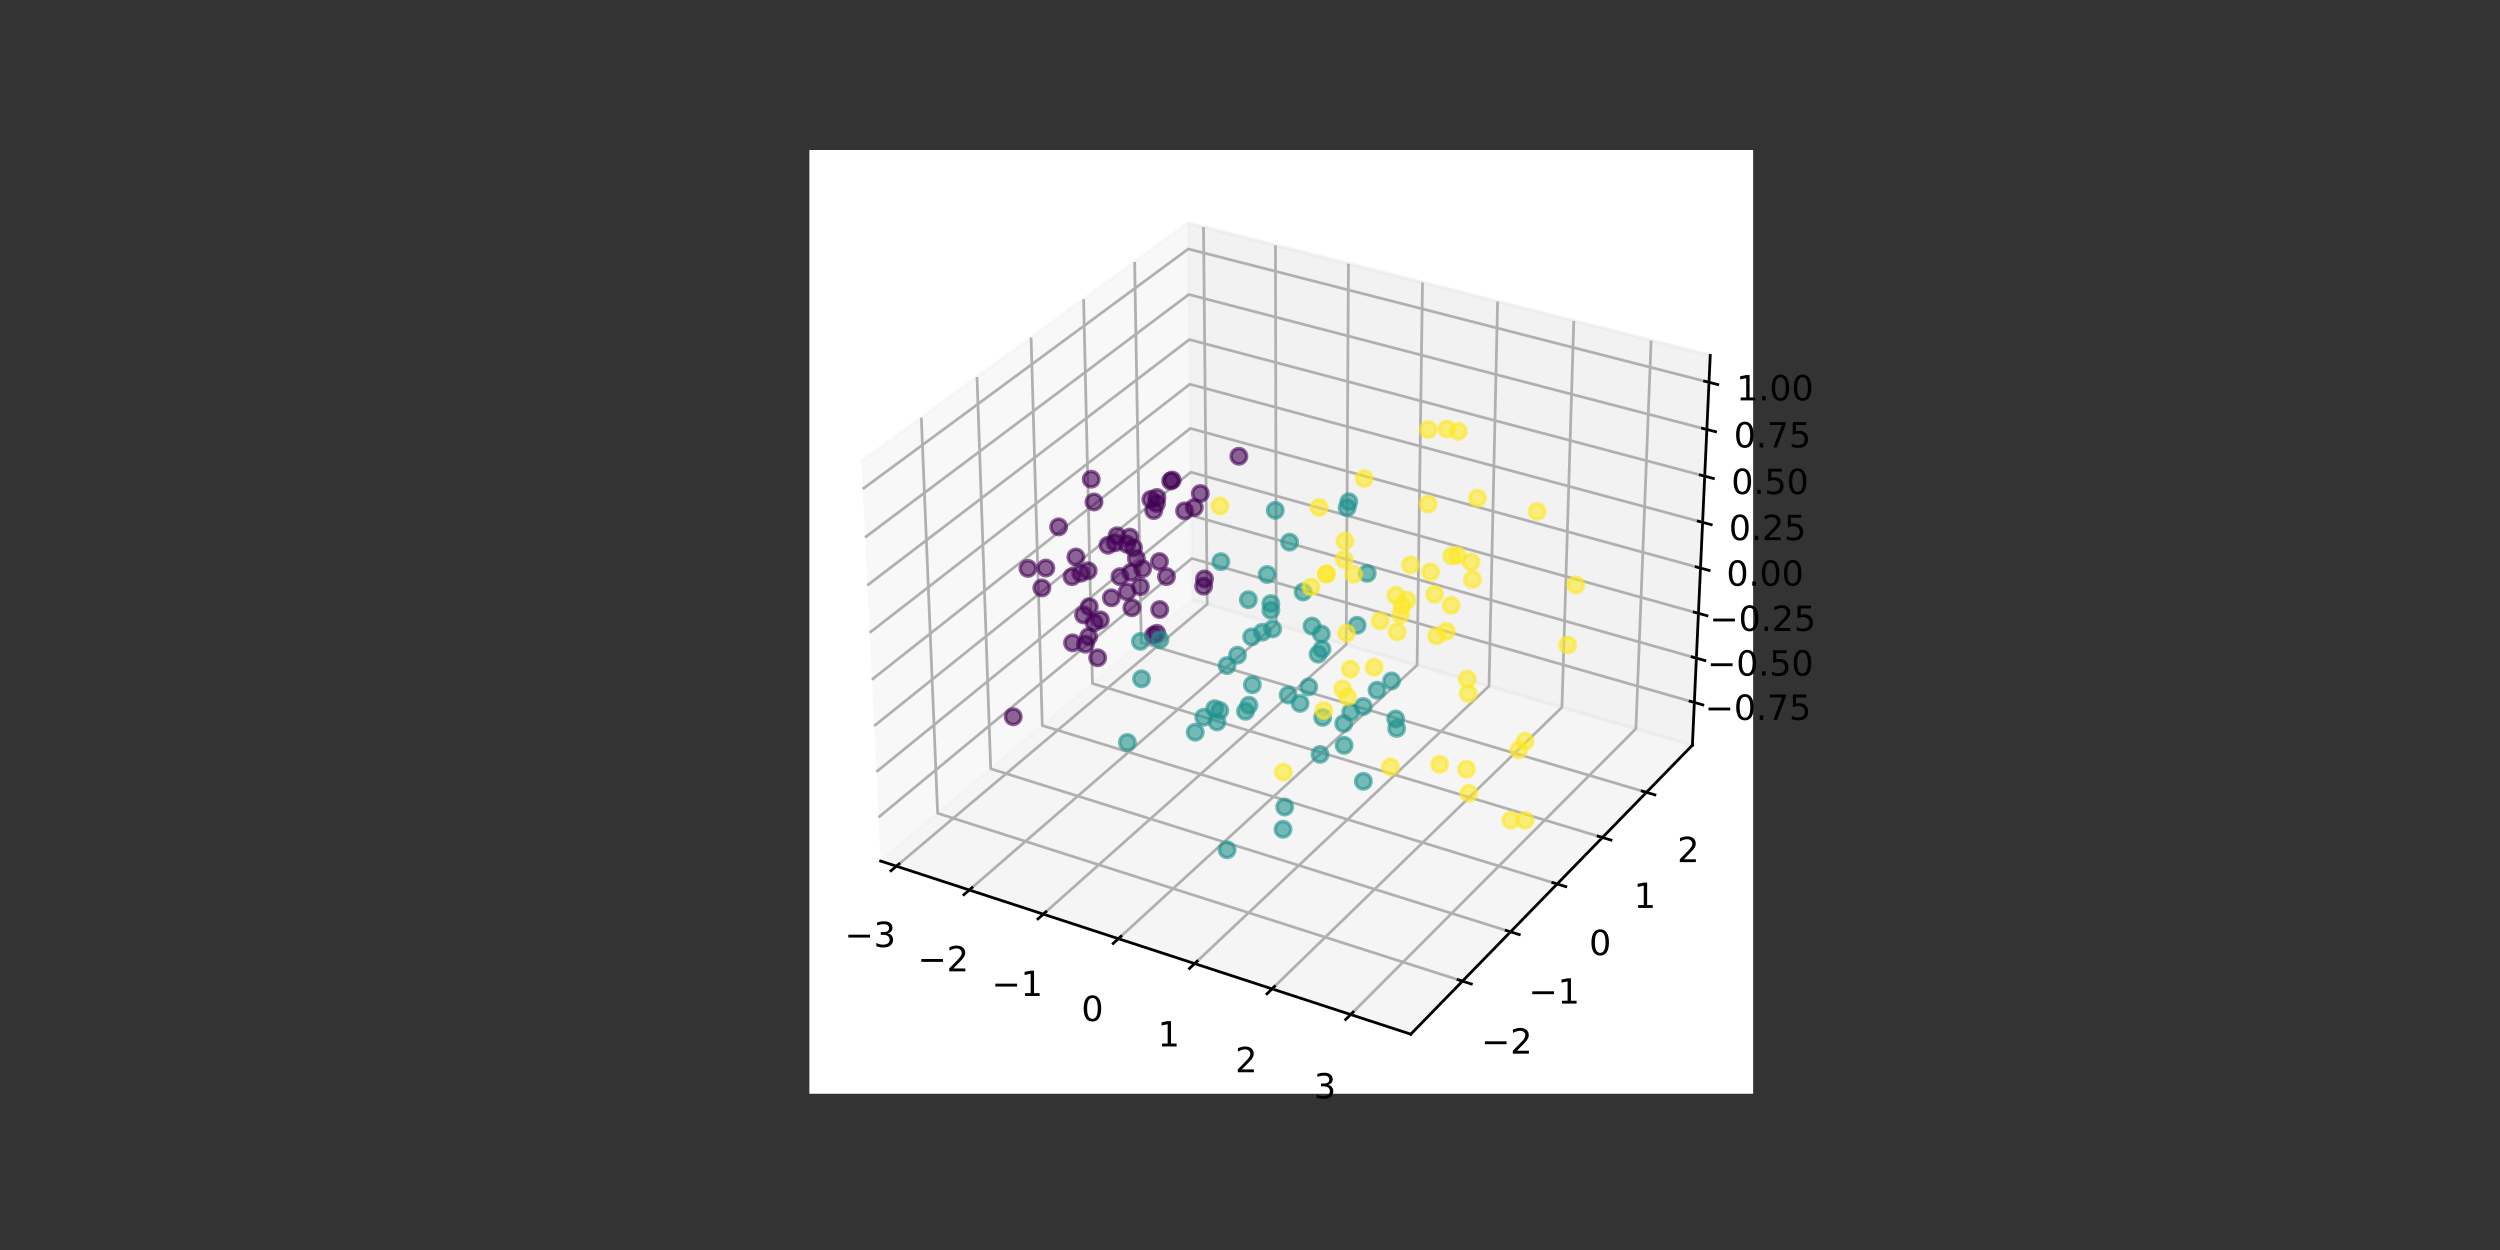 <?xml version="1.0" encoding="utf-8" standalone="no"?>
<!DOCTYPE svg PUBLIC "-//W3C//DTD SVG 1.1//EN"
  "http://www.w3.org/Graphics/SVG/1.1/DTD/svg11.dtd">
<!-- Created with matplotlib (https://matplotlib.org/) -->
<svg height="360pt" version="1.1" viewBox="0 0 720 360" width="720pt" xmlns="http://www.w3.org/2000/svg" xmlns:xlink="http://www.w3.org/1999/xlink">
 <rect x="0" y="0" width="720" height="360" fill="#333333" stroke="none"/>
 <defs>
  <style type="text/css">*{stroke-linecap:butt;stroke-linejoin:round;}</style>
 </defs>
 <g id="figure_1">
  <g id="patch_1">
   <path d="M 0 360 
L 720 360 
L 720 0 
L 0 0 
z
" style="fill:none;"/>
  </g>
  <g id="patch_2">
   <path d="M 233.1 315 
L 504.9 315 
L 504.9 43.2 
L 233.1 43.2 
z
" style="fill:#ffffff;"/>
  </g>
  <g id="pane3d_1">
   <g id="patch_3">
    <path d="M 253.623 247.983 
L 343.38 172.747 
L 342.132 64.242 
L 248.08 132.878 
" style="fill:#f2f2f2;opacity:0.5;stroke:#f2f2f2;stroke-linejoin:miter;"/>
   </g>
  </g>
  <g id="pane3d_2">
   <g id="patch_4">
    <path d="M 343.38 172.747 
L 487.408 214.61 
L 492.548 102.368 
L 342.132 64.242 
" style="fill:#e6e6e6;opacity:0.5;stroke:#e6e6e6;stroke-linejoin:miter;"/>
   </g>
  </g>
  <g id="pane3d_3">
   <g id="patch_5">
    <path d="M 253.623 247.983 
L 406.3 297.847 
L 487.408 214.61 
L 343.38 172.747 
" style="fill:#ececec;opacity:0.5;stroke:#ececec;stroke-linejoin:miter;"/>
   </g>
  </g>
  <g id="axis3d_1">
   <g id="line2d_1">
    <path d="M 253.623 247.983 
L 406.3 297.847 
" style="fill:none;stroke:#000000;stroke-linecap:square;stroke-width:0.8;"/>
   </g>
   <g id="Line3DCollection_1">
    <path d="M 258.159 249.464 
L 347.678 173.996 
L 346.612 65.378 
" style="fill:none;stroke:#b0b0b0;stroke-width:0.8;"/>
    <path d="M 279.154 256.321 
L 367.553 179.773 
L 367.333 70.63 
" style="fill:none;stroke:#b0b0b0;stroke-width:0.8;"/>
    <path d="M 300.462 263.281 
L 387.701 185.629 
L 388.352 75.958 
" style="fill:none;stroke:#b0b0b0;stroke-width:0.8;"/>
    <path d="M 322.092 270.345 
L 408.128 191.566 
L 409.674 81.362 
" style="fill:none;stroke:#b0b0b0;stroke-width:0.8;"/>
    <path d="M 344.052 277.517 
L 428.84 197.586 
L 431.306 86.845 
" style="fill:none;stroke:#b0b0b0;stroke-width:0.8;"/>
    <path d="M 366.347 284.799 
L 449.842 203.691 
L 453.254 92.409 
" style="fill:none;stroke:#b0b0b0;stroke-width:0.8;"/>
    <path d="M 388.988 292.193 
L 471.141 209.881 
L 475.527 98.054 
" style="fill:none;stroke:#b0b0b0;stroke-width:0.8;"/>
   </g>
   <g id="xtick_1">
    <g id="line2d_2">
     <path d="M 258.939 248.807 
L 256.597 250.781 
" style="fill:none;stroke:#000000;stroke-linecap:square;stroke-width:0.8;"/>
    </g>
    <g id="text_1">
     <!-- −3 -->
     <g transform="translate(243.255 272.741)scale(0.1 -0.1)">
      <defs>
       <path d="M 10.594 35.5 
L 73.188 35.5 
L 73.188 27.203 
L 10.594 27.203 
z
" id="DejaVuSans-8722"/>
       <path d="M 40.578 39.312 
Q 47.656 37.797 51.625 33 
Q 55.609 28.219 55.609 21.188 
Q 55.609 10.406 48.188 4.484 
Q 40.766 -1.422 27.094 -1.422 
Q 22.516 -1.422 17.656 -0.516 
Q 12.797 0.391 7.625 2.203 
L 7.625 11.719 
Q 11.719 9.328 16.594 8.109 
Q 21.484 6.891 26.812 6.891 
Q 36.078 6.891 40.938 10.547 
Q 45.797 14.203 45.797 21.188 
Q 45.797 27.641 41.281 31.266 
Q 36.766 34.906 28.719 34.906 
L 20.219 34.906 
L 20.219 43.016 
L 29.109 43.016 
Q 36.375 43.016 40.234 45.922 
Q 44.094 48.828 44.094 54.297 
Q 44.094 59.906 40.109 62.906 
Q 36.141 65.922 28.719 65.922 
Q 24.656 65.922 20.016 65.031 
Q 15.375 64.156 9.812 62.312 
L 9.812 71.094 
Q 15.438 72.656 20.344 73.438 
Q 25.25 74.219 29.594 74.219 
Q 40.828 74.219 47.359 69.109 
Q 53.906 64.016 53.906 55.328 
Q 53.906 49.266 50.438 45.094 
Q 46.969 40.922 40.578 39.312 
z
" id="DejaVuSans-51"/>
      </defs>
      <use xlink:href="#DejaVuSans-8722"/>
      <use x="83.789" xlink:href="#DejaVuSans-51"/>
     </g>
    </g>
   </g>
   <g id="xtick_2">
    <g id="line2d_3">
     <path d="M 279.924 255.654 
L 277.61 257.658 
" style="fill:none;stroke:#000000;stroke-linecap:square;stroke-width:0.8;"/>
    </g>
    <g id="text_2">
     <!-- −2 -->
     <g transform="translate(264.27 279.739)scale(0.1 -0.1)">
      <defs>
       <path d="M 19.188 8.297 
L 53.609 8.297 
L 53.609 0 
L 7.328 0 
L 7.328 8.297 
Q 12.938 14.109 22.625 23.891 
Q 32.328 33.688 34.812 36.531 
Q 39.547 41.844 41.422 45.531 
Q 43.312 49.219 43.312 52.781 
Q 43.312 58.594 39.234 62.25 
Q 35.156 65.922 28.609 65.922 
Q 23.969 65.922 18.812 64.312 
Q 13.672 62.703 7.812 59.422 
L 7.812 69.391 
Q 13.766 71.781 18.938 73 
Q 24.125 74.219 28.422 74.219 
Q 39.75 74.219 46.484 68.547 
Q 53.219 62.891 53.219 53.422 
Q 53.219 48.922 51.531 44.891 
Q 49.859 40.875 45.406 35.406 
Q 44.188 33.984 37.641 27.219 
Q 31.109 20.453 19.188 8.297 
z
" id="DejaVuSans-50"/>
      </defs>
      <use xlink:href="#DejaVuSans-8722"/>
      <use x="83.789" xlink:href="#DejaVuSans-50"/>
     </g>
    </g>
   </g>
   <g id="xtick_3">
    <g id="line2d_4">
     <path d="M 301.223 262.604 
L 298.938 264.637 
" style="fill:none;stroke:#000000;stroke-linecap:square;stroke-width:0.8;"/>
    </g>
    <g id="text_3">
     <!-- −1 -->
     <g transform="translate(285.601 286.843)scale(0.1 -0.1)">
      <defs>
       <path d="M 12.406 8.297 
L 28.516 8.297 
L 28.516 63.922 
L 10.984 60.406 
L 10.984 69.391 
L 28.422 72.906 
L 38.281 72.906 
L 38.281 8.297 
L 54.391 8.297 
L 54.391 0 
L 12.406 0 
z
" id="DejaVuSans-49"/>
      </defs>
      <use xlink:href="#DejaVuSans-8722"/>
      <use x="83.789" xlink:href="#DejaVuSans-49"/>
     </g>
    </g>
   </g>
   <g id="xtick_4">
    <g id="line2d_5">
     <path d="M 322.843 269.658 
L 320.588 271.722 
" style="fill:none;stroke:#000000;stroke-linecap:square;stroke-width:0.8;"/>
    </g>
    <g id="text_4">
     <!-- 0 -->
     <g transform="translate(311.445 294.055)scale(0.1 -0.1)">
      <defs>
       <path d="M 31.781 66.406 
Q 24.172 66.406 20.328 58.906 
Q 16.5 51.422 16.5 36.375 
Q 16.5 21.391 20.328 13.891 
Q 24.172 6.391 31.781 6.391 
Q 39.453 6.391 43.281 13.891 
Q 47.125 21.391 47.125 36.375 
Q 47.125 51.422 43.281 58.906 
Q 39.453 66.406 31.781 66.406 
z
M 31.781 74.219 
Q 44.047 74.219 50.516 64.516 
Q 56.984 54.828 56.984 36.375 
Q 56.984 17.969 50.516 8.266 
Q 44.047 -1.422 31.781 -1.422 
Q 19.531 -1.422 13.062 8.266 
Q 6.594 17.969 6.594 36.375 
Q 6.594 54.828 13.062 64.516 
Q 19.531 74.219 31.781 74.219 
z
" id="DejaVuSans-48"/>
      </defs>
      <use xlink:href="#DejaVuSans-48"/>
     </g>
    </g>
   </g>
   <g id="xtick_5">
    <g id="line2d_6">
     <path d="M 344.792 276.819 
L 342.568 278.915 
" style="fill:none;stroke:#000000;stroke-linecap:square;stroke-width:0.8;"/>
    </g>
    <g id="text_5">
     <!-- 1 -->
     <g transform="translate(333.429 301.377)scale(0.1 -0.1)">
      <use xlink:href="#DejaVuSans-49"/>
     </g>
    </g>
   </g>
   <g id="xtick_6">
    <g id="line2d_7">
     <path d="M 367.077 284.09 
L 364.886 286.219 
" style="fill:none;stroke:#000000;stroke-linecap:square;stroke-width:0.8;"/>
    </g>
    <g id="text_6">
     <!-- 2 -->
     <g transform="translate(355.752 308.811)scale(0.1 -0.1)">
      <use xlink:href="#DejaVuSans-50"/>
     </g>
    </g>
   </g>
   <g id="xtick_7">
    <g id="line2d_8">
     <path d="M 389.706 291.474 
L 387.548 293.635 
" style="fill:none;stroke:#000000;stroke-linecap:square;stroke-width:0.8;"/>
    </g>
    <g id="text_7">
     <!-- 3 -->
     <g transform="translate(378.42 316.361)scale(0.1 -0.1)">
      <use xlink:href="#DejaVuSans-51"/>
     </g>
    </g>
   </g>
  </g>
  <g id="axis3d_2">
   <g id="line2d_9">
    <path d="M 487.408 214.61 
L 406.3 297.847 
" style="fill:none;stroke:#000000;stroke-linecap:square;stroke-width:0.8;"/>
   </g>
   <g id="Line3DCollection_2">
    <path d="M 265.338 120.284 
L 270.041 234.22 
L 421.19 282.566 
" style="fill:none;stroke:#b0b0b0;stroke-width:0.8;"/>
    <path d="M 281.378 108.578 
L 285.322 221.412 
L 435.027 268.367 
" style="fill:none;stroke:#b0b0b0;stroke-width:0.8;"/>
    <path d="M 296.951 97.214 
L 300.177 208.96 
L 448.458 254.583 
" style="fill:none;stroke:#b0b0b0;stroke-width:0.8;"/>
    <path d="M 312.078 86.175 
L 314.624 196.85 
L 461.501 241.197 
" style="fill:none;stroke:#b0b0b0;stroke-width:0.8;"/>
    <path d="M 326.777 75.448 
L 328.68 185.069 
L 474.173 228.192 
" style="fill:none;stroke:#b0b0b0;stroke-width:0.8;"/>
   </g>
   <g id="xtick_8">
    <g id="line2d_10">
     <path d="M 419.917 282.159 
L 423.74 283.382 
" style="fill:none;stroke:#000000;stroke-linecap:square;stroke-width:0.8;"/>
    </g>
    <g id="text_8">
     <!-- −2 -->
     <g transform="translate(426.578 303.45)scale(0.1 -0.1)">
      <use xlink:href="#DejaVuSans-8722"/>
      <use x="83.789" xlink:href="#DejaVuSans-50"/>
     </g>
    </g>
   </g>
   <g id="xtick_9">
    <g id="line2d_11">
     <path d="M 433.767 267.971 
L 437.55 269.158 
" style="fill:none;stroke:#000000;stroke-linecap:square;stroke-width:0.8;"/>
    </g>
    <g id="text_9">
     <!-- −1 -->
     <g transform="translate(440.232 289.044)scale(0.1 -0.1)">
      <use xlink:href="#DejaVuSans-8722"/>
      <use x="83.789" xlink:href="#DejaVuSans-49"/>
     </g>
    </g>
   </g>
   <g id="xtick_10">
    <g id="line2d_12">
     <path d="M 447.211 254.199 
L 450.955 255.351 
" style="fill:none;stroke:#000000;stroke-linecap:square;stroke-width:0.8;"/>
    </g>
    <g id="text_10">
     <!-- 0 -->
     <g transform="translate(457.677 275.061)scale(0.1 -0.1)">
      <use xlink:href="#DejaVuSans-48"/>
     </g>
    </g>
   </g>
   <g id="xtick_11">
    <g id="line2d_13">
     <path d="M 460.267 240.824 
L 463.973 241.943 
" style="fill:none;stroke:#000000;stroke-linecap:square;stroke-width:0.8;"/>
    </g>
    <g id="text_11">
     <!-- 1 -->
     <g transform="translate(470.548 261.482)scale(0.1 -0.1)">
      <use xlink:href="#DejaVuSans-49"/>
     </g>
    </g>
   </g>
   <g id="xtick_12">
    <g id="line2d_14">
     <path d="M 472.952 227.83 
L 476.62 228.917 
" style="fill:none;stroke:#000000;stroke-linecap:square;stroke-width:0.8;"/>
    </g>
    <g id="text_12">
     <!-- 2 -->
     <g transform="translate(483.053 248.289)scale(0.1 -0.1)">
      <use xlink:href="#DejaVuSans-50"/>
     </g>
    </g>
   </g>
  </g>
  <g id="axis3d_3">
   <g id="line2d_15">
    <path d="M 487.408 214.61 
L 492.548 102.368 
" style="fill:none;stroke:#000000;stroke-linecap:square;stroke-width:0.8;"/>
   </g>
   <g id="Line3DCollection_3">
    <path d="M 487.972 202.307 
L 343.243 160.831 
L 253.016 235.385 
" style="fill:none;stroke:#b0b0b0;stroke-width:0.8;"/>
    <path d="M 488.557 189.536 
L 343.101 148.468 
L 252.386 222.303 
" style="fill:none;stroke:#b0b0b0;stroke-width:0.8;"/>
    <path d="M 489.147 176.635 
L 342.957 135.985 
L 251.749 209.082 
" style="fill:none;stroke:#b0b0b0;stroke-width:0.8;"/>
    <path d="M 489.744 163.602 
L 342.812 123.38 
L 251.106 195.721 
" style="fill:none;stroke:#b0b0b0;stroke-width:0.8;"/>
    <path d="M 490.347 150.434 
L 342.666 110.651 
L 250.456 182.217 
" style="fill:none;stroke:#b0b0b0;stroke-width:0.8;"/>
    <path d="M 490.956 137.13 
L 342.518 97.798 
L 249.798 168.568 
" style="fill:none;stroke:#b0b0b0;stroke-width:0.8;"/>
    <path d="M 491.572 123.688 
L 342.369 84.817 
L 249.134 154.771 
" style="fill:none;stroke:#b0b0b0;stroke-width:0.8;"/>
    <path d="M 492.194 110.105 
L 342.218 71.706 
L 248.462 140.824 
" style="fill:none;stroke:#b0b0b0;stroke-width:0.8;"/>
   </g>
   <g id="xtick_13">
    <g id="line2d_16">
     <path d="M 486.757 201.959 
L 490.405 203.004 
" style="fill:none;stroke:#000000;stroke-linecap:square;stroke-width:0.8;"/>
    </g>
    <g id="text_13">
     <!-- −0.75 -->
     <g transform="translate(490.987 207.324)scale(0.1 -0.1)">
      <defs>
       <path d="M 10.688 12.406 
L 21 12.406 
L 21 0 
L 10.688 0 
z
" id="DejaVuSans-46"/>
       <path d="M 8.203 72.906 
L 55.078 72.906 
L 55.078 68.703 
L 28.609 0 
L 18.312 0 
L 43.219 64.594 
L 8.203 64.594 
z
" id="DejaVuSans-55"/>
       <path d="M 10.797 72.906 
L 49.516 72.906 
L 49.516 64.594 
L 19.828 64.594 
L 19.828 46.734 
Q 21.969 47.469 24.109 47.828 
Q 26.266 48.188 28.422 48.188 
Q 40.625 48.188 47.75 41.5 
Q 54.891 34.812 54.891 23.391 
Q 54.891 11.625 47.562 5.094 
Q 40.234 -1.422 26.906 -1.422 
Q 22.312 -1.422 17.547 -0.641 
Q 12.797 0.141 7.719 1.703 
L 7.719 11.625 
Q 12.109 9.234 16.797 8.062 
Q 21.484 6.891 26.703 6.891 
Q 35.156 6.891 40.078 11.328 
Q 45.016 15.766 45.016 23.391 
Q 45.016 31 40.078 35.438 
Q 35.156 39.891 26.703 39.891 
Q 22.75 39.891 18.812 39.016 
Q 14.891 38.141 10.797 36.281 
z
" id="DejaVuSans-53"/>
      </defs>
      <use xlink:href="#DejaVuSans-8722"/>
      <use x="83.789" xlink:href="#DejaVuSans-48"/>
      <use x="147.412" xlink:href="#DejaVuSans-46"/>
      <use x="179.199" xlink:href="#DejaVuSans-55"/>
      <use x="242.822" xlink:href="#DejaVuSans-53"/>
     </g>
    </g>
   </g>
   <g id="xtick_14">
    <g id="line2d_17">
     <path d="M 487.335 189.191 
L 491.002 190.226 
" style="fill:none;stroke:#000000;stroke-linecap:square;stroke-width:0.8;"/>
    </g>
    <g id="text_14">
     <!-- −0.50 -->
     <g transform="translate(491.662 194.578)scale(0.1 -0.1)">
      <use xlink:href="#DejaVuSans-8722"/>
      <use x="83.789" xlink:href="#DejaVuSans-48"/>
      <use x="147.412" xlink:href="#DejaVuSans-46"/>
      <use x="179.199" xlink:href="#DejaVuSans-53"/>
      <use x="242.822" xlink:href="#DejaVuSans-48"/>
     </g>
    </g>
   </g>
   <g id="xtick_15">
    <g id="line2d_18">
     <path d="M 487.92 176.293 
L 491.606 177.319 
" style="fill:none;stroke:#000000;stroke-linecap:square;stroke-width:0.8;"/>
    </g>
    <g id="text_15">
     <!-- −0.25 -->
     <g transform="translate(492.345 181.702)scale(0.1 -0.1)">
      <use xlink:href="#DejaVuSans-8722"/>
      <use x="83.789" xlink:href="#DejaVuSans-48"/>
      <use x="147.412" xlink:href="#DejaVuSans-46"/>
      <use x="179.199" xlink:href="#DejaVuSans-50"/>
      <use x="242.822" xlink:href="#DejaVuSans-53"/>
     </g>
    </g>
   </g>
   <g id="xtick_16">
    <g id="line2d_19">
     <path d="M 488.51 163.264 
L 492.216 164.278 
" style="fill:none;stroke:#000000;stroke-linecap:square;stroke-width:0.8;"/>
    </g>
    <g id="text_16">
     <!-- 0.00 -->
     <g transform="translate(497.225 168.695)scale(0.1 -0.1)">
      <use xlink:href="#DejaVuSans-48"/>
      <use x="63.623" xlink:href="#DejaVuSans-46"/>
      <use x="95.41" xlink:href="#DejaVuSans-48"/>
      <use x="159.033" xlink:href="#DejaVuSans-48"/>
     </g>
    </g>
   </g>
   <g id="xtick_17">
    <g id="line2d_20">
     <path d="M 489.106 150.1 
L 492.832 151.103 
" style="fill:none;stroke:#000000;stroke-linecap:square;stroke-width:0.8;"/>
    </g>
    <g id="text_17">
     <!-- 0.25 -->
     <g transform="translate(497.921 155.554)scale(0.1 -0.1)">
      <use xlink:href="#DejaVuSans-48"/>
      <use x="63.623" xlink:href="#DejaVuSans-46"/>
      <use x="95.41" xlink:href="#DejaVuSans-50"/>
      <use x="159.033" xlink:href="#DejaVuSans-53"/>
     </g>
    </g>
   </g>
   <g id="xtick_18">
    <g id="line2d_21">
     <path d="M 489.709 136.8 
L 493.455 137.792 
" style="fill:none;stroke:#000000;stroke-linecap:square;stroke-width:0.8;"/>
    </g>
    <g id="text_18">
     <!-- 0.50 -->
     <g transform="translate(498.625 142.278)scale(0.1 -0.1)">
      <use xlink:href="#DejaVuSans-48"/>
      <use x="63.623" xlink:href="#DejaVuSans-46"/>
      <use x="95.41" xlink:href="#DejaVuSans-53"/>
      <use x="159.033" xlink:href="#DejaVuSans-48"/>
     </g>
    </g>
   </g>
   <g id="xtick_19">
    <g id="line2d_22">
     <path d="M 490.318 123.361 
L 494.084 124.342 
" style="fill:none;stroke:#000000;stroke-linecap:square;stroke-width:0.8;"/>
    </g>
    <g id="text_19">
     <!-- 0.75 -->
     <g transform="translate(499.336 128.863)scale(0.1 -0.1)">
      <use xlink:href="#DejaVuSans-48"/>
      <use x="63.623" xlink:href="#DejaVuSans-46"/>
      <use x="95.41" xlink:href="#DejaVuSans-55"/>
      <use x="159.033" xlink:href="#DejaVuSans-53"/>
     </g>
    </g>
   </g>
   <g id="xtick_20">
    <g id="line2d_23">
     <path d="M 490.933 109.782 
L 494.719 110.751 
" style="fill:none;stroke:#000000;stroke-linecap:square;stroke-width:0.8;"/>
    </g>
    <g id="text_20">
     <!-- 1.00 -->
     <g transform="translate(500.055 115.309)scale(0.1 -0.1)">
      <use xlink:href="#DejaVuSans-49"/>
      <use x="63.623" xlink:href="#DejaVuSans-46"/>
      <use x="95.41" xlink:href="#DejaVuSans-48"/>
      <use x="159.033" xlink:href="#DejaVuSans-48"/>
     </g>
    </g>
   </g>
  </g>
  <g id="axes_1">
   <g id="Path3DCollection_1">
    <defs>
     <path d="M 0 2.236 
C 0.593 2.236 1.162 2 1.581 1.581 
C 2 1.162 2.236 0.593 2.236 -0 
C 2.236 -0.593 2 -1.162 1.581 -1.581 
C 1.162 -2 0.593 -2.236 0 -2.236 
C -0.593 -2.236 -1.162 -2 -1.581 -1.581 
C -2 -1.162 -2.236 -0.593 -2.236 0 
C -2.236 0.593 -2 1.162 -1.581 1.581 
C -1.162 2 -0.593 2.236 0 2.236 
z
" id="C0_0_3c6b14a1b2"/>
    </defs>
    <g clip-path="url(#pbdbee744f4)">
     <use style="fill:#440154;fill-opacity:0.6;stroke:#440154;stroke-opacity:0.6;" x="356.793" xlink:href="#C0_0_3c6b14a1b2" y="131.402"/>
    </g>
    <g clip-path="url(#pbdbee744f4)">
     <use style="fill:#440154;fill-opacity:0.6;stroke:#440154;stroke-opacity:0.6;" x="346.893" xlink:href="#C0_0_3c6b14a1b2" y="166.733"/>
    </g>
    <g clip-path="url(#pbdbee744f4)">
     <use style="fill:#440154;fill-opacity:0.6;stroke:#440154;stroke-opacity:0.6;" x="345.683" xlink:href="#C0_0_3c6b14a1b2" y="142.137"/>
    </g>
    <g clip-path="url(#pbdbee744f4)">
     <use style="fill:#440154;fill-opacity:0.6;stroke:#440154;stroke-opacity:0.6;" x="337.141" xlink:href="#C0_0_3c6b14a1b2" y="138.535"/>
    </g>
    <g clip-path="url(#pbdbee744f4)">
     <use style="fill:#440154;fill-opacity:0.6;stroke:#440154;stroke-opacity:0.6;" x="346.64" xlink:href="#C0_0_3c6b14a1b2" y="168.812"/>
    </g>
    <g clip-path="url(#pbdbee744f4)">
     <use style="fill:#440154;fill-opacity:0.6;stroke:#440154;stroke-opacity:0.6;" x="341.165" xlink:href="#C0_0_3c6b14a1b2" y="147.131"/>
    </g>
    <g clip-path="url(#pbdbee744f4)">
     <use style="fill:#440154;fill-opacity:0.6;stroke:#440154;stroke-opacity:0.6;" x="335.946" xlink:href="#C0_0_3c6b14a1b2" y="166.056"/>
    </g>
    <g clip-path="url(#pbdbee744f4)">
     <use style="fill:#440154;fill-opacity:0.6;stroke:#440154;stroke-opacity:0.6;" x="343.951" xlink:href="#C0_0_3c6b14a1b2" y="146.164"/>
    </g>
    <g clip-path="url(#pbdbee744f4)">
     <use style="fill:#440154;fill-opacity:0.6;stroke:#440154;stroke-opacity:0.6;" x="333.152" xlink:href="#C0_0_3c6b14a1b2" y="182.391"/>
    </g>
    <g clip-path="url(#pbdbee744f4)">
     <use style="fill:#440154;fill-opacity:0.6;stroke:#440154;stroke-opacity:0.6;" x="333.924" xlink:href="#C0_0_3c6b14a1b2" y="161.731"/>
    </g>
    <g clip-path="url(#pbdbee744f4)">
     <use style="fill:#440154;fill-opacity:0.6;stroke:#440154;stroke-opacity:0.6;" x="332.28" xlink:href="#C0_0_3c6b14a1b2" y="147.039"/>
    </g>
    <g clip-path="url(#pbdbee744f4)">
     <use style="fill:#fde725;fill-opacity:0.6;stroke:#fde725;stroke-opacity:0.6;" x="451.474" xlink:href="#C0_0_3c6b14a1b2" y="185.736"/>
    </g>
    <g clip-path="url(#pbdbee744f4)">
     <use style="fill:#440154;fill-opacity:0.6;stroke:#440154;stroke-opacity:0.6;" x="333.182" xlink:href="#C0_0_3c6b14a1b2" y="143.272"/>
    </g>
    <g clip-path="url(#pbdbee744f4)">
     <use style="fill:#440154;fill-opacity:0.6;stroke:#440154;stroke-opacity:0.6;" x="332.178" xlink:href="#C0_0_3c6b14a1b2" y="182.995"/>
    </g>
    <g clip-path="url(#pbdbee744f4)">
     <use style="fill:#440154;fill-opacity:0.6;stroke:#440154;stroke-opacity:0.6;" x="328.427" xlink:href="#C0_0_3c6b14a1b2" y="168.968"/>
    </g>
    <g clip-path="url(#pbdbee744f4)">
     <use style="fill:#440154;fill-opacity:0.6;stroke:#440154;stroke-opacity:0.6;" x="337.587" xlink:href="#C0_0_3c6b14a1b2" y="138.257"/>
    </g>
    <g clip-path="url(#pbdbee744f4)">
     <use style="fill:#440154;fill-opacity:0.6;stroke:#440154;stroke-opacity:0.6;" x="321.717" xlink:href="#C0_0_3c6b14a1b2" y="154.306"/>
    </g>
    <g clip-path="url(#pbdbee744f4)">
     <use style="fill:#440154;fill-opacity:0.6;stroke:#440154;stroke-opacity:0.6;" x="325.366" xlink:href="#C0_0_3c6b14a1b2" y="154.676"/>
    </g>
    <g clip-path="url(#pbdbee744f4)">
     <use style="fill:#440154;fill-opacity:0.6;stroke:#440154;stroke-opacity:0.6;" x="333.057" xlink:href="#C0_0_3c6b14a1b2" y="145.001"/>
    </g>
    <g clip-path="url(#pbdbee744f4)">
     <use style="fill:#440154;fill-opacity:0.6;stroke:#440154;stroke-opacity:0.6;" x="325.675" xlink:href="#C0_0_3c6b14a1b2" y="164.85"/>
    </g>
    <g clip-path="url(#pbdbee744f4)">
     <use style="fill:#440154;fill-opacity:0.6;stroke:#440154;stroke-opacity:0.6;" x="325.983" xlink:href="#C0_0_3c6b14a1b2" y="175.031"/>
    </g>
    <g clip-path="url(#pbdbee744f4)">
     <use style="fill:#440154;fill-opacity:0.6;stroke:#440154;stroke-opacity:0.6;" x="333.991" xlink:href="#C0_0_3c6b14a1b2" y="175.544"/>
    </g>
    <g clip-path="url(#pbdbee744f4)">
     <use style="fill:#440154;fill-opacity:0.6;stroke:#440154;stroke-opacity:0.6;" x="327.27" xlink:href="#C0_0_3c6b14a1b2" y="160.851"/>
    </g>
    <g clip-path="url(#pbdbee744f4)">
     <use style="fill:#440154;fill-opacity:0.6;stroke:#440154;stroke-opacity:0.6;" x="324.619" xlink:href="#C0_0_3c6b14a1b2" y="170.443"/>
    </g>
    <g clip-path="url(#pbdbee744f4)">
     <use style="fill:#440154;fill-opacity:0.6;stroke:#440154;stroke-opacity:0.6;" x="324.506" xlink:href="#C0_0_3c6b14a1b2" y="156.704"/>
    </g>
    <g clip-path="url(#pbdbee744f4)">
     <use style="fill:#fde725;fill-opacity:0.6;stroke:#fde725;stroke-opacity:0.6;" x="453.81" xlink:href="#C0_0_3c6b14a1b2" y="168.439"/>
    </g>
    <g clip-path="url(#pbdbee744f4)">
     <use style="fill:#440154;fill-opacity:0.6;stroke:#440154;stroke-opacity:0.6;" x="322.548" xlink:href="#C0_0_3c6b14a1b2" y="166.072"/>
    </g>
    <g clip-path="url(#pbdbee744f4)">
     <use style="fill:#440154;fill-opacity:0.6;stroke:#440154;stroke-opacity:0.6;" x="314.272" xlink:href="#C0_0_3c6b14a1b2" y="138.013"/>
    </g>
    <g clip-path="url(#pbdbee744f4)">
     <use style="fill:#440154;fill-opacity:0.6;stroke:#440154;stroke-opacity:0.6;" x="320.078" xlink:href="#C0_0_3c6b14a1b2" y="172.167"/>
    </g>
    <g clip-path="url(#pbdbee744f4)">
     <use style="fill:#21918c;fill-opacity:0.6;stroke:#21918c;stroke-opacity:0.6;" x="402.233" xlink:href="#C0_0_3c6b14a1b2" y="209.789"/>
    </g>
    <g clip-path="url(#pbdbee744f4)">
     <use style="fill:#440154;fill-opacity:0.6;stroke:#440154;stroke-opacity:0.6;" x="316.898" xlink:href="#C0_0_3c6b14a1b2" y="178.52"/>
    </g>
    <g clip-path="url(#pbdbee744f4)">
     <use style="fill:#440154;fill-opacity:0.6;stroke:#440154;stroke-opacity:0.6;" x="319.083" xlink:href="#C0_0_3c6b14a1b2" y="157.034"/>
    </g>
    <g clip-path="url(#pbdbee744f4)">
     <use style="fill:#440154;fill-opacity:0.6;stroke:#440154;stroke-opacity:0.6;" x="326.451" xlink:href="#C0_0_3c6b14a1b2" y="157.782"/>
    </g>
    <g clip-path="url(#pbdbee744f4)">
     <use style="fill:#440154;fill-opacity:0.6;stroke:#440154;stroke-opacity:0.6;" x="321.189" xlink:href="#C0_0_3c6b14a1b2" y="156.306"/>
    </g>
    <g clip-path="url(#pbdbee744f4)">
     <use style="fill:#440154;fill-opacity:0.6;stroke:#440154;stroke-opacity:0.6;" x="331.443" xlink:href="#C0_0_3c6b14a1b2" y="143.816"/>
    </g>
    <g clip-path="url(#pbdbee744f4)">
     <use style="fill:#440154;fill-opacity:0.6;stroke:#440154;stroke-opacity:0.6;" x="313.521" xlink:href="#C0_0_3c6b14a1b2" y="183.353"/>
    </g>
    <g clip-path="url(#pbdbee744f4)">
     <use style="fill:#440154;fill-opacity:0.6;stroke:#440154;stroke-opacity:0.6;" x="329.083" xlink:href="#C0_0_3c6b14a1b2" y="163.784"/>
    </g>
    <g clip-path="url(#pbdbee744f4)">
     <use style="fill:#440154;fill-opacity:0.6;stroke:#440154;stroke-opacity:0.6;" x="315.109" xlink:href="#C0_0_3c6b14a1b2" y="179.347"/>
    </g>
    <g clip-path="url(#pbdbee744f4)">
     <use style="fill:#440154;fill-opacity:0.6;stroke:#440154;stroke-opacity:0.6;" x="315.07" xlink:href="#C0_0_3c6b14a1b2" y="144.575"/>
    </g>
    <g clip-path="url(#pbdbee744f4)">
     <use style="fill:#440154;fill-opacity:0.6;stroke:#440154;stroke-opacity:0.6;" x="316.121" xlink:href="#C0_0_3c6b14a1b2" y="189.442"/>
    </g>
    <g clip-path="url(#pbdbee744f4)">
     <use style="fill:#440154;fill-opacity:0.6;stroke:#440154;stroke-opacity:0.6;" x="311.282" xlink:href="#C0_0_3c6b14a1b2" y="165.089"/>
    </g>
    <g clip-path="url(#pbdbee744f4)">
     <use style="fill:#21918c;fill-opacity:0.6;stroke:#21918c;stroke-opacity:0.6;" x="392.615" xlink:href="#C0_0_3c6b14a1b2" y="203.456"/>
    </g>
    <g clip-path="url(#pbdbee744f4)">
     <use style="fill:#21918c;fill-opacity:0.6;stroke:#21918c;stroke-opacity:0.6;" x="401.954" xlink:href="#C0_0_3c6b14a1b2" y="207.058"/>
    </g>
    <g clip-path="url(#pbdbee744f4)">
     <use style="fill:#440154;fill-opacity:0.6;stroke:#440154;stroke-opacity:0.6;" x="308.895" xlink:href="#C0_0_3c6b14a1b2" y="185.143"/>
    </g>
    <g clip-path="url(#pbdbee744f4)">
     <use style="fill:#440154;fill-opacity:0.6;stroke:#440154;stroke-opacity:0.6;" x="312.601" xlink:href="#C0_0_3c6b14a1b2" y="185.524"/>
    </g>
    <g clip-path="url(#pbdbee744f4)">
     <use style="fill:#440154;fill-opacity:0.6;stroke:#440154;stroke-opacity:0.6;" x="313.39" xlink:href="#C0_0_3c6b14a1b2" y="164.366"/>
    </g>
    <g clip-path="url(#pbdbee744f4)">
     <use style="fill:#440154;fill-opacity:0.6;stroke:#440154;stroke-opacity:0.6;" x="313.7" xlink:href="#C0_0_3c6b14a1b2" y="174.708"/>
    </g>
    <g clip-path="url(#pbdbee744f4)">
     <use style="fill:#fde725;fill-opacity:0.6;stroke:#fde725;stroke-opacity:0.6;" x="414.607" xlink:href="#C0_0_3c6b14a1b2" y="220.131"/>
    </g>
    <g clip-path="url(#pbdbee744f4)">
     <use style="fill:#440154;fill-opacity:0.6;stroke:#440154;stroke-opacity:0.6;" x="309.863" xlink:href="#C0_0_3c6b14a1b2" y="160.411"/>
    </g>
    <g clip-path="url(#pbdbee744f4)">
     <use style="fill:#fde725;fill-opacity:0.6;stroke:#fde725;stroke-opacity:0.6;" x="422.857" xlink:href="#C0_0_3c6b14a1b2" y="199.719"/>
    </g>
    <g clip-path="url(#pbdbee744f4)">
     <use style="fill:#21918c;fill-opacity:0.6;stroke:#21918c;stroke-opacity:0.6;" x="396.587" xlink:href="#C0_0_3c6b14a1b2" y="198.796"/>
    </g>
    <g clip-path="url(#pbdbee744f4)">
     <use style="fill:#21918c;fill-opacity:0.6;stroke:#21918c;stroke-opacity:0.6;" x="389.024" xlink:href="#C0_0_3c6b14a1b2" y="205.105"/>
    </g>
    <g clip-path="url(#pbdbee744f4)">
     <use style="fill:#440154;fill-opacity:0.6;stroke:#440154;stroke-opacity:0.6;" x="308.745" xlink:href="#C0_0_3c6b14a1b2" y="166.088"/>
    </g>
    <g clip-path="url(#pbdbee744f4)">
     <use style="fill:#440154;fill-opacity:0.6;stroke:#440154;stroke-opacity:0.6;" x="312.071" xlink:href="#C0_0_3c6b14a1b2" y="177.09"/>
    </g>
    <g clip-path="url(#pbdbee744f4)">
     <use style="fill:#21918c;fill-opacity:0.6;stroke:#21918c;stroke-opacity:0.6;" x="387.1" xlink:href="#C0_0_3c6b14a1b2" y="214.665"/>
    </g>
    <g clip-path="url(#pbdbee744f4)">
     <use style="fill:#440154;fill-opacity:0.6;stroke:#440154;stroke-opacity:0.6;" x="304.89" xlink:href="#C0_0_3c6b14a1b2" y="151.732"/>
    </g>
    <g clip-path="url(#pbdbee744f4)">
     <use style="fill:#21918c;fill-opacity:0.6;stroke:#21918c;stroke-opacity:0.6;" x="390.847" xlink:href="#C0_0_3c6b14a1b2" y="180.079"/>
    </g>
    <g clip-path="url(#pbdbee744f4)">
     <use style="fill:#21918c;fill-opacity:0.6;stroke:#21918c;stroke-opacity:0.6;" x="392.648" xlink:href="#C0_0_3c6b14a1b2" y="225.019"/>
    </g>
    <g clip-path="url(#pbdbee744f4)">
     <use style="fill:#fde725;fill-opacity:0.6;stroke:#fde725;stroke-opacity:0.6;" x="437.398" xlink:href="#C0_0_3c6b14a1b2" y="215.95"/>
    </g>
    <g clip-path="url(#pbdbee744f4)">
     <use style="fill:#21918c;fill-opacity:0.6;stroke:#21918c;stroke-opacity:0.6;" x="380.922" xlink:href="#C0_0_3c6b14a1b2" y="206.61"/>
    </g>
    <g clip-path="url(#pbdbee744f4)">
     <use style="fill:#fde725;fill-opacity:0.6;stroke:#fde725;stroke-opacity:0.6;" x="439.233" xlink:href="#C0_0_3c6b14a1b2" y="213.479"/>
    </g>
    <g clip-path="url(#pbdbee744f4)">
     <use style="fill:#fde725;fill-opacity:0.6;stroke:#fde725;stroke-opacity:0.6;" x="442.721" xlink:href="#C0_0_3c6b14a1b2" y="147.297"/>
    </g>
    <g clip-path="url(#pbdbee744f4)">
     <use style="fill:#fde725;fill-opacity:0.6;stroke:#fde725;stroke-opacity:0.6;" x="422.339" xlink:href="#C0_0_3c6b14a1b2" y="221.53"/>
    </g>
    <g clip-path="url(#pbdbee744f4)">
     <use style="fill:#21918c;fill-opacity:0.6;stroke:#21918c;stroke-opacity:0.6;" x="393.757" xlink:href="#C0_0_3c6b14a1b2" y="165.129"/>
    </g>
    <g clip-path="url(#pbdbee744f4)">
     <use style="fill:#fde725;fill-opacity:0.6;stroke:#fde725;stroke-opacity:0.6;" x="435.113" xlink:href="#C0_0_3c6b14a1b2" y="236.214"/>
    </g>
    <g clip-path="url(#pbdbee744f4)">
     <use style="fill:#440154;fill-opacity:0.6;stroke:#440154;stroke-opacity:0.6;" x="296.053" xlink:href="#C0_0_3c6b14a1b2" y="163.706"/>
    </g>
    <g clip-path="url(#pbdbee744f4)">
     <use style="fill:#fde725;fill-opacity:0.6;stroke:#fde725;stroke-opacity:0.6;" x="423.026" xlink:href="#C0_0_3c6b14a1b2" y="228.459"/>
    </g>
    <g clip-path="url(#pbdbee744f4)">
     <use style="fill:#440154;fill-opacity:0.6;stroke:#440154;stroke-opacity:0.6;" x="301.201" xlink:href="#C0_0_3c6b14a1b2" y="163.599"/>
    </g>
    <g clip-path="url(#pbdbee744f4)">
     <use style="fill:#21918c;fill-opacity:0.6;stroke:#21918c;stroke-opacity:0.6;" x="400.763" xlink:href="#C0_0_3c6b14a1b2" y="196.109"/>
    </g>
    <g clip-path="url(#pbdbee744f4)">
     <use style="fill:#21918c;fill-opacity:0.6;stroke:#21918c;stroke-opacity:0.6;" x="387.978" xlink:href="#C0_0_3c6b14a1b2" y="146.213"/>
    </g>
    <g clip-path="url(#pbdbee744f4)">
     <use style="fill:#21918c;fill-opacity:0.6;stroke:#21918c;stroke-opacity:0.6;" x="376.915" xlink:href="#C0_0_3c6b14a1b2" y="197.817"/>
    </g>
    <g clip-path="url(#pbdbee744f4)">
     <use style="fill:#440154;fill-opacity:0.6;stroke:#440154;stroke-opacity:0.6;" x="300.05" xlink:href="#C0_0_3c6b14a1b2" y="169.332"/>
    </g>
    <g clip-path="url(#pbdbee744f4)">
     <use style="fill:#21918c;fill-opacity:0.6;stroke:#21918c;stroke-opacity:0.6;" x="386.993" xlink:href="#C0_0_3c6b14a1b2" y="208.382"/>
    </g>
    <g clip-path="url(#pbdbee744f4)">
     <use style="fill:#fde725;fill-opacity:0.6;stroke:#fde725;stroke-opacity:0.6;" x="416.526" xlink:href="#C0_0_3c6b14a1b2" y="181.805"/>
    </g>
    <g clip-path="url(#pbdbee744f4)">
     <use style="fill:#21918c;fill-opacity:0.6;stroke:#21918c;stroke-opacity:0.6;" x="380.546" xlink:href="#C0_0_3c6b14a1b2" y="182.585"/>
    </g>
    <g clip-path="url(#pbdbee744f4)">
     <use style="fill:#fde725;fill-opacity:0.6;stroke:#fde725;stroke-opacity:0.6;" x="422.585" xlink:href="#C0_0_3c6b14a1b2" y="195.567"/>
    </g>
    <g clip-path="url(#pbdbee744f4)">
     <use style="fill:#fde725;fill-opacity:0.6;stroke:#fde725;stroke-opacity:0.6;" x="418.087" xlink:href="#C0_0_3c6b14a1b2" y="160.104"/>
    </g>
    <g clip-path="url(#pbdbee744f4)">
     <use style="fill:#21918c;fill-opacity:0.6;stroke:#21918c;stroke-opacity:0.6;" x="370.998" xlink:href="#C0_0_3c6b14a1b2" y="200.155"/>
    </g>
    <g clip-path="url(#pbdbee744f4)">
     <use style="fill:#21918c;fill-opacity:0.6;stroke:#21918c;stroke-opacity:0.6;" x="374.417" xlink:href="#C0_0_3c6b14a1b2" y="202.577"/>
    </g>
    <g clip-path="url(#pbdbee744f4)">
     <use style="fill:#fde725;fill-opacity:0.6;stroke:#fde725;stroke-opacity:0.6;" x="406.241" xlink:href="#C0_0_3c6b14a1b2" y="162.682"/>
    </g>
    <g clip-path="url(#pbdbee744f4)">
     <use style="fill:#21918c;fill-opacity:0.6;stroke:#21918c;stroke-opacity:0.6;" x="365.994" xlink:href="#C0_0_3c6b14a1b2" y="173.829"/>
    </g>
    <g clip-path="url(#pbdbee744f4)">
     <use style="fill:#21918c;fill-opacity:0.6;stroke:#21918c;stroke-opacity:0.6;" x="358.703" xlink:href="#C0_0_3c6b14a1b2" y="204.849"/>
    </g>
    <g clip-path="url(#pbdbee744f4)">
     <use style="fill:#21918c;fill-opacity:0.6;stroke:#21918c;stroke-opacity:0.6;" x="379.61" xlink:href="#C0_0_3c6b14a1b2" y="188.397"/>
    </g>
    <g clip-path="url(#pbdbee744f4)">
     <use style="fill:#fde725;fill-opacity:0.6;stroke:#fde725;stroke-opacity:0.6;" x="424.071" xlink:href="#C0_0_3c6b14a1b2" y="166.867"/>
    </g>
    <g clip-path="url(#pbdbee744f4)">
     <use style="fill:#fde725;fill-opacity:0.6;stroke:#fde725;stroke-opacity:0.6;" x="417.942" xlink:href="#C0_0_3c6b14a1b2" y="174.348"/>
    </g>
    <g clip-path="url(#pbdbee744f4)">
     <use style="fill:#fde725;fill-opacity:0.6;stroke:#fde725;stroke-opacity:0.6;" x="402.027" xlink:href="#C0_0_3c6b14a1b2" y="171.453"/>
    </g>
    <g clip-path="url(#pbdbee744f4)">
     <use style="fill:#fde725;fill-opacity:0.6;stroke:#fde725;stroke-opacity:0.6;" x="402.374" xlink:href="#C0_0_3c6b14a1b2" y="181.985"/>
    </g>
    <g clip-path="url(#pbdbee744f4)">
     <use style="fill:#fde725;fill-opacity:0.6;stroke:#fde725;stroke-opacity:0.6;" x="413.743" xlink:href="#C0_0_3c6b14a1b2" y="183.145"/>
    </g>
    <g clip-path="url(#pbdbee744f4)">
     <use style="fill:#21918c;fill-opacity:0.6;stroke:#21918c;stroke-opacity:0.6;" x="350.497" xlink:href="#C0_0_3c6b14a1b2" y="207.91"/>
    </g>
    <g clip-path="url(#pbdbee744f4)">
     <use style="fill:#21918c;fill-opacity:0.6;stroke:#21918c;stroke-opacity:0.6;" x="375.3" xlink:href="#C0_0_3c6b14a1b2" y="170.489"/>
    </g>
    <g clip-path="url(#pbdbee744f4)">
     <use style="fill:#fde725;fill-opacity:0.6;stroke:#fde725;stroke-opacity:0.6;" x="386.71" xlink:href="#C0_0_3c6b14a1b2" y="198.384"/>
    </g>
    <g clip-path="url(#pbdbee744f4)">
     <use style="fill:#fde725;fill-opacity:0.6;stroke:#fde725;stroke-opacity:0.6;" x="423.661" xlink:href="#C0_0_3c6b14a1b2" y="161.861"/>
    </g>
    <g clip-path="url(#pbdbee744f4)">
     <use style="fill:#fde725;fill-opacity:0.6;stroke:#fde725;stroke-opacity:0.6;" x="439.207" xlink:href="#C0_0_3c6b14a1b2" y="236.234"/>
    </g>
    <g clip-path="url(#pbdbee744f4)">
     <use style="fill:#21918c;fill-opacity:0.6;stroke:#21918c;stroke-opacity:0.6;" x="364.941" xlink:href="#C0_0_3c6b14a1b2" y="165.452"/>
    </g>
    <g clip-path="url(#pbdbee744f4)">
     <use style="fill:#21918c;fill-opacity:0.6;stroke:#21918c;stroke-opacity:0.6;" x="360.676" xlink:href="#C0_0_3c6b14a1b2" y="197.21"/>
    </g>
    <g clip-path="url(#pbdbee744f4)">
     <use style="fill:#21918c;fill-opacity:0.6;stroke:#21918c;stroke-opacity:0.6;" x="377.865" xlink:href="#C0_0_3c6b14a1b2" y="180.311"/>
    </g>
    <g clip-path="url(#pbdbee744f4)">
     <use style="fill:#21918c;fill-opacity:0.6;stroke:#21918c;stroke-opacity:0.6;" x="359.527" xlink:href="#C0_0_3c6b14a1b2" y="172.713"/>
    </g>
    <g clip-path="url(#pbdbee744f4)">
     <use style="fill:#21918c;fill-opacity:0.6;stroke:#21918c;stroke-opacity:0.6;" x="366.014" xlink:href="#C0_0_3c6b14a1b2" y="175.763"/>
    </g>
    <g clip-path="url(#pbdbee744f4)">
     <use style="fill:#fde725;fill-opacity:0.6;stroke:#fde725;stroke-opacity:0.6;" x="403.751" xlink:href="#C0_0_3c6b14a1b2" y="174.495"/>
    </g>
    <g clip-path="url(#pbdbee744f4)">
     <use style="fill:#21918c;fill-opacity:0.6;stroke:#21918c;stroke-opacity:0.6;" x="363.551" xlink:href="#C0_0_3c6b14a1b2" y="182.076"/>
    </g>
    <g clip-path="url(#pbdbee744f4)">
     <use style="fill:#21918c;fill-opacity:0.6;stroke:#21918c;stroke-opacity:0.6;" x="388.456" xlink:href="#C0_0_3c6b14a1b2" y="144.501"/>
    </g>
    <g clip-path="url(#pbdbee744f4)">
     <use style="fill:#fde725;fill-opacity:0.6;stroke:#fde725;stroke-opacity:0.6;" x="425.516" xlink:href="#C0_0_3c6b14a1b2" y="143.469"/>
    </g>
    <g clip-path="url(#pbdbee744f4)">
     <use style="fill:#21918c;fill-opacity:0.6;stroke:#21918c;stroke-opacity:0.6;" x="359.679" xlink:href="#C0_0_3c6b14a1b2" y="203.1"/>
    </g>
    <g clip-path="url(#pbdbee744f4)">
     <use style="fill:#21918c;fill-opacity:0.6;stroke:#21918c;stroke-opacity:0.6;" x="369.511" xlink:href="#C0_0_3c6b14a1b2" y="238.83"/>
    </g>
    <g clip-path="url(#pbdbee744f4)">
     <use style="fill:#fde725;fill-opacity:0.6;stroke:#fde725;stroke-opacity:0.6;" x="413.198" xlink:href="#C0_0_3c6b14a1b2" y="171.14"/>
    </g>
    <g clip-path="url(#pbdbee744f4)">
     <use style="fill:#fde725;fill-opacity:0.6;stroke:#fde725;stroke-opacity:0.6;" x="389.895" xlink:href="#C0_0_3c6b14a1b2" y="165.411"/>
    </g>
    <g clip-path="url(#pbdbee744f4)">
     <use style="fill:#21918c;fill-opacity:0.6;stroke:#21918c;stroke-opacity:0.6;" x="353.404" xlink:href="#C0_0_3c6b14a1b2" y="244.74"/>
    </g>
    <g clip-path="url(#pbdbee744f4)">
     <use style="fill:#21918c;fill-opacity:0.6;stroke:#21918c;stroke-opacity:0.6;" x="366.515" xlink:href="#C0_0_3c6b14a1b2" y="181.115"/>
    </g>
    <g clip-path="url(#pbdbee744f4)">
     <use style="fill:#fde725;fill-opacity:0.6;stroke:#fde725;stroke-opacity:0.6;" x="397.516" xlink:href="#C0_0_3c6b14a1b2" y="178.826"/>
    </g>
    <g clip-path="url(#pbdbee744f4)">
     <use style="fill:#fde725;fill-opacity:0.6;stroke:#fde725;stroke-opacity:0.6;" x="419.706" xlink:href="#C0_0_3c6b14a1b2" y="159.943"/>
    </g>
    <g clip-path="url(#pbdbee744f4)">
     <use style="fill:#fde725;fill-opacity:0.6;stroke:#fde725;stroke-opacity:0.6;" x="411.341" xlink:href="#C0_0_3c6b14a1b2" y="123.697"/>
    </g>
    <g clip-path="url(#pbdbee744f4)">
     <use style="fill:#21918c;fill-opacity:0.6;stroke:#21918c;stroke-opacity:0.6;" x="380.178" xlink:href="#C0_0_3c6b14a1b2" y="217.273"/>
    </g>
    <g clip-path="url(#pbdbee744f4)">
     <use style="fill:#fde725;fill-opacity:0.6;stroke:#fde725;stroke-opacity:0.6;" x="411.286" xlink:href="#C0_0_3c6b14a1b2" y="145.144"/>
    </g>
    <g clip-path="url(#pbdbee744f4)">
     <use style="fill:#fde725;fill-opacity:0.6;stroke:#fde725;stroke-opacity:0.6;" x="387.128" xlink:href="#C0_0_3c6b14a1b2" y="161.113"/>
    </g>
    <g clip-path="url(#pbdbee744f4)">
     <use style="fill:#21918c;fill-opacity:0.6;stroke:#21918c;stroke-opacity:0.6;" x="371.404" xlink:href="#C0_0_3c6b14a1b2" y="156.143"/>
    </g>
    <g clip-path="url(#pbdbee744f4)">
     <use style="fill:#fde725;fill-opacity:0.6;stroke:#fde725;stroke-opacity:0.6;" x="416.684" xlink:href="#C0_0_3c6b14a1b2" y="123.55"/>
    </g>
    <g clip-path="url(#pbdbee744f4)">
     <use style="fill:#fde725;fill-opacity:0.6;stroke:#fde725;stroke-opacity:0.6;" x="387.816" xlink:href="#C0_0_3c6b14a1b2" y="182.34"/>
    </g>
    <g clip-path="url(#pbdbee744f4)">
     <use style="fill:#440154;fill-opacity:0.6;stroke:#440154;stroke-opacity:0.6;" x="291.81" xlink:href="#C0_0_3c6b14a1b2" y="206.426"/>
    </g>
    <g clip-path="url(#pbdbee744f4)">
     <use style="fill:#21918c;fill-opacity:0.6;stroke:#21918c;stroke-opacity:0.6;" x="351.299" xlink:href="#C0_0_3c6b14a1b2" y="204.627"/>
    </g>
    <g clip-path="url(#pbdbee744f4)">
     <use style="fill:#fde725;fill-opacity:0.6;stroke:#fde725;stroke-opacity:0.6;" x="388.913" xlink:href="#C0_0_3c6b14a1b2" y="192.729"/>
    </g>
    <g clip-path="url(#pbdbee744f4)">
     <use style="fill:#fde725;fill-opacity:0.6;stroke:#fde725;stroke-opacity:0.6;" x="400.423" xlink:href="#C0_0_3c6b14a1b2" y="220.863"/>
    </g>
    <g clip-path="url(#pbdbee744f4)">
     <use style="fill:#fde725;fill-opacity:0.6;stroke:#fde725;stroke-opacity:0.6;" x="381.265" xlink:href="#C0_0_3c6b14a1b2" y="204.641"/>
    </g>
    <g clip-path="url(#pbdbee744f4)">
     <use style="fill:#21918c;fill-opacity:0.6;stroke:#21918c;stroke-opacity:0.6;" x="360.485" xlink:href="#C0_0_3c6b14a1b2" y="183.43"/>
    </g>
    <g clip-path="url(#pbdbee744f4)">
     <use style="fill:#fde725;fill-opacity:0.6;stroke:#fde725;stroke-opacity:0.6;" x="411.98" xlink:href="#C0_0_3c6b14a1b2" y="164.733"/>
    </g>
    <g clip-path="url(#pbdbee744f4)">
     <use style="fill:#21918c;fill-opacity:0.6;stroke:#21918c;stroke-opacity:0.6;" x="344.233" xlink:href="#C0_0_3c6b14a1b2" y="210.871"/>
    </g>
    <g clip-path="url(#pbdbee744f4)">
     <use style="fill:#fde725;fill-opacity:0.6;stroke:#fde725;stroke-opacity:0.6;" x="395.758" xlink:href="#C0_0_3c6b14a1b2" y="192.173"/>
    </g>
    <g clip-path="url(#pbdbee744f4)">
     <use style="fill:#fde725;fill-opacity:0.6;stroke:#fde725;stroke-opacity:0.6;" x="387.362" xlink:href="#C0_0_3c6b14a1b2" y="155.795"/>
    </g>
    <g clip-path="url(#pbdbee744f4)">
     <use style="fill:#21918c;fill-opacity:0.6;stroke:#21918c;stroke-opacity:0.6;" x="380.739" xlink:href="#C0_0_3c6b14a1b2" y="186.961"/>
    </g>
    <g clip-path="url(#pbdbee744f4)">
     <use style="fill:#21918c;fill-opacity:0.6;stroke:#21918c;stroke-opacity:0.6;" x="367.281" xlink:href="#C0_0_3c6b14a1b2" y="146.974"/>
    </g>
    <g clip-path="url(#pbdbee744f4)">
     <use style="fill:#21918c;fill-opacity:0.6;stroke:#21918c;stroke-opacity:0.6;" x="356.395" xlink:href="#C0_0_3c6b14a1b2" y="188.693"/>
    </g>
    <g clip-path="url(#pbdbee744f4)">
     <use style="fill:#21918c;fill-opacity:0.6;stroke:#21918c;stroke-opacity:0.6;" x="346.681" xlink:href="#C0_0_3c6b14a1b2" y="206.561"/>
    </g>
    <g clip-path="url(#pbdbee744f4)">
     <use style="fill:#fde725;fill-opacity:0.6;stroke:#fde725;stroke-opacity:0.6;" x="403.352" xlink:href="#C0_0_3c6b14a1b2" y="177.041"/>
    </g>
    <g clip-path="url(#pbdbee744f4)">
     <use style="fill:#fde725;fill-opacity:0.6;stroke:#fde725;stroke-opacity:0.6;" x="420.012" xlink:href="#C0_0_3c6b14a1b2" y="124.211"/>
    </g>
    <g clip-path="url(#pbdbee744f4)">
     <use style="fill:#21918c;fill-opacity:0.6;stroke:#21918c;stroke-opacity:0.6;" x="369.995" xlink:href="#C0_0_3c6b14a1b2" y="232.416"/>
    </g>
    <g clip-path="url(#pbdbee744f4)">
     <use style="fill:#21918c;fill-opacity:0.6;stroke:#21918c;stroke-opacity:0.6;" x="334.06" xlink:href="#C0_0_3c6b14a1b2" y="184.224"/>
    </g>
    <g clip-path="url(#pbdbee744f4)">
     <use style="fill:#21918c;fill-opacity:0.6;stroke:#21918c;stroke-opacity:0.6;" x="353.39" xlink:href="#C0_0_3c6b14a1b2" y="191.681"/>
    </g>
    <g clip-path="url(#pbdbee744f4)">
     <use style="fill:#fde725;fill-opacity:0.6;stroke:#fde725;stroke-opacity:0.6;" x="405.197" xlink:href="#C0_0_3c6b14a1b2" y="172.873"/>
    </g>
    <g clip-path="url(#pbdbee744f4)">
     <use style="fill:#fde725;fill-opacity:0.6;stroke:#fde725;stroke-opacity:0.6;" x="388.112" xlink:href="#C0_0_3c6b14a1b2" y="200.722"/>
    </g>
    <g clip-path="url(#pbdbee744f4)">
     <use style="fill:#21918c;fill-opacity:0.6;stroke:#21918c;stroke-opacity:0.6;" x="351.6" xlink:href="#C0_0_3c6b14a1b2" y="161.754"/>
    </g>
    <g clip-path="url(#pbdbee744f4)">
     <use style="fill:#21918c;fill-opacity:0.6;stroke:#21918c;stroke-opacity:0.6;" x="349.829" xlink:href="#C0_0_3c6b14a1b2" y="204.093"/>
    </g>
    <g clip-path="url(#pbdbee744f4)">
     <use style="fill:#21918c;fill-opacity:0.6;stroke:#21918c;stroke-opacity:0.6;" x="328.435" xlink:href="#C0_0_3c6b14a1b2" y="184.722"/>
    </g>
    <g clip-path="url(#pbdbee744f4)">
     <use style="fill:#fde725;fill-opacity:0.6;stroke:#fde725;stroke-opacity:0.6;" x="369.601" xlink:href="#C0_0_3c6b14a1b2" y="222.361"/>
    </g>
    <g clip-path="url(#pbdbee744f4)">
     <use style="fill:#21918c;fill-opacity:0.6;stroke:#21918c;stroke-opacity:0.6;" x="328.762" xlink:href="#C0_0_3c6b14a1b2" y="195.486"/>
    </g>
    <g clip-path="url(#pbdbee744f4)">
     <use style="fill:#fde725;fill-opacity:0.6;stroke:#fde725;stroke-opacity:0.6;" x="382.032" xlink:href="#C0_0_3c6b14a1b2" y="165.308"/>
    </g>
    <g clip-path="url(#pbdbee744f4)">
     <use style="fill:#fde725;fill-opacity:0.6;stroke:#fde725;stroke-opacity:0.6;" x="382.032" xlink:href="#C0_0_3c6b14a1b2" y="165.308"/>
    </g>
    <g clip-path="url(#pbdbee744f4)">
     <use style="fill:#fde725;fill-opacity:0.6;stroke:#fde725;stroke-opacity:0.6;" x="379.905" xlink:href="#C0_0_3c6b14a1b2" y="146.151"/>
    </g>
    <g clip-path="url(#pbdbee744f4)">
     <use style="fill:#21918c;fill-opacity:0.6;stroke:#21918c;stroke-opacity:0.6;" x="324.678" xlink:href="#C0_0_3c6b14a1b2" y="213.822"/>
    </g>
    <g clip-path="url(#pbdbee744f4)">
     <use style="fill:#fde725;fill-opacity:0.6;stroke:#fde725;stroke-opacity:0.6;" x="392.887" xlink:href="#C0_0_3c6b14a1b2" y="137.815"/>
    </g>
    <g clip-path="url(#pbdbee744f4)">
     <use style="fill:#fde725;fill-opacity:0.6;stroke:#fde725;stroke-opacity:0.6;" x="377.553" xlink:href="#C0_0_3c6b14a1b2" y="169.064"/>
    </g>
    <g clip-path="url(#pbdbee744f4)">
     <use style="fill:#fde725;fill-opacity:0.6;stroke:#fde725;stroke-opacity:0.6;" x="351.361" xlink:href="#C0_0_3c6b14a1b2" y="145.712"/>
    </g>
   </g>
  </g>
 </g>
 <defs>
  <clipPath id="pbdbee744f4">
   <rect height="271.8" width="271.8" x="233.1" y="43.2"/>
  </clipPath>
 </defs>
</svg>
